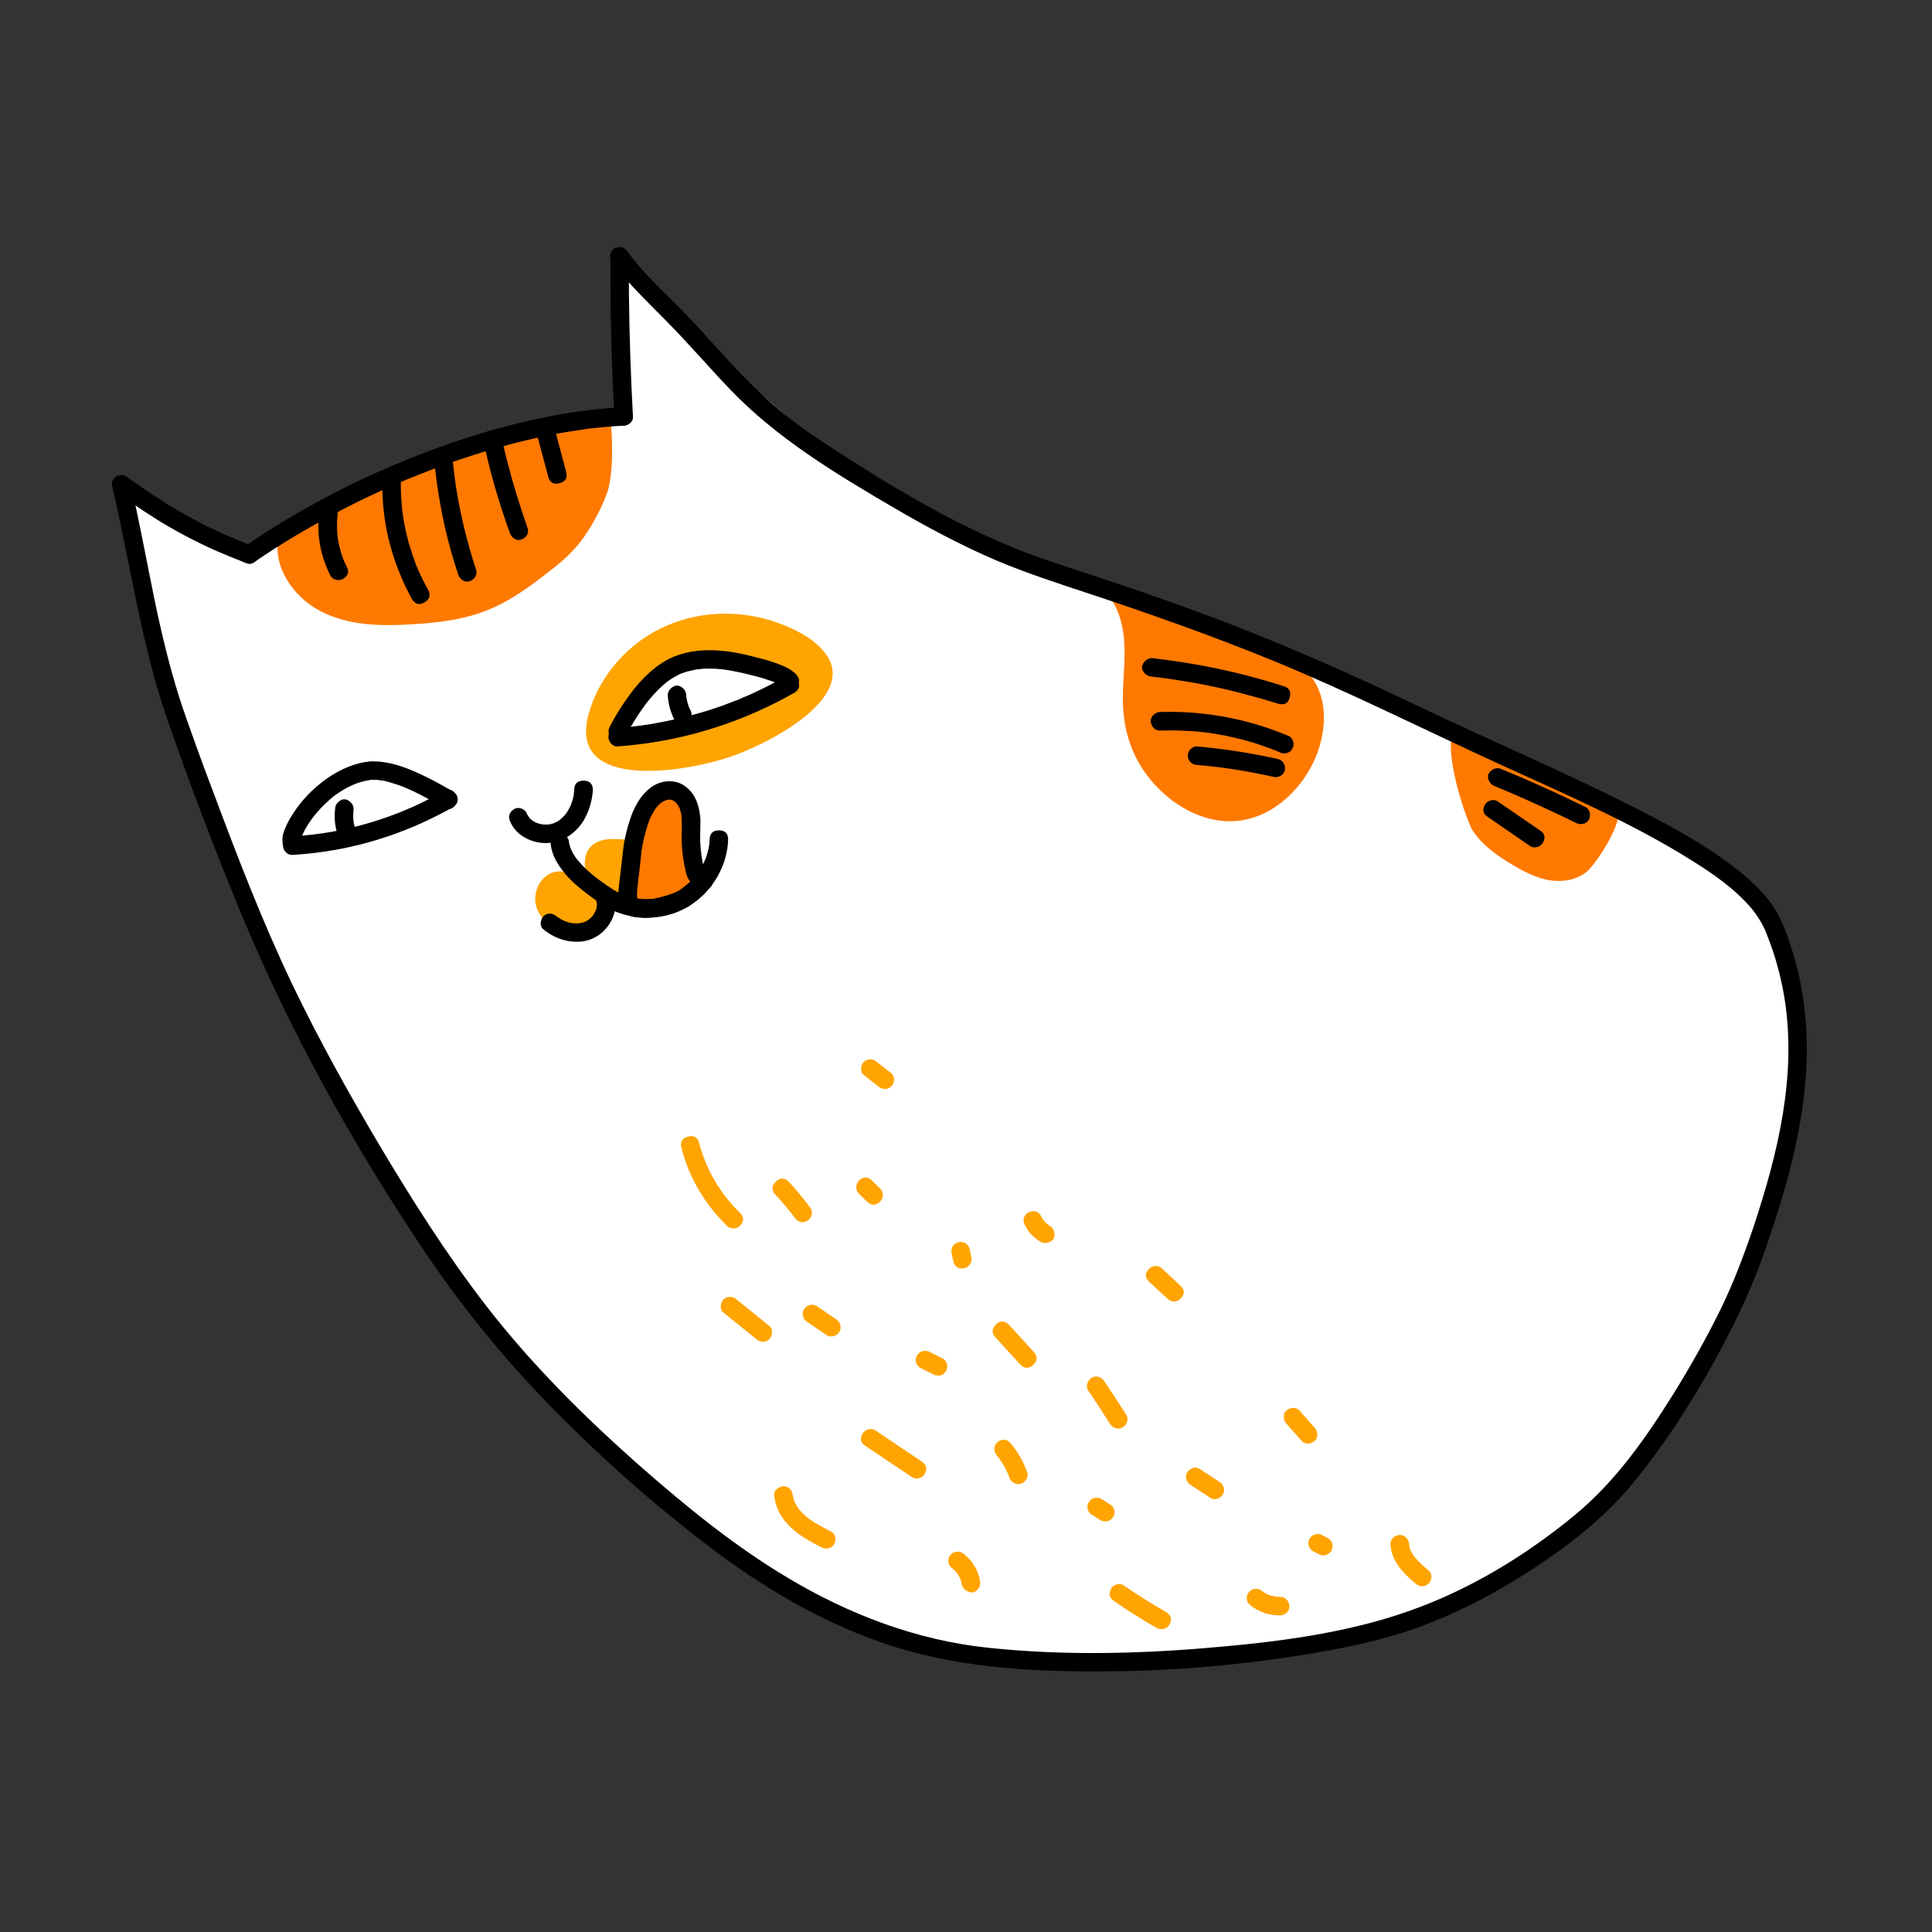 <svg xmlns="http://www.w3.org/2000/svg" xmlns:xlink="http://www.w3.org/1999/xlink" width="50" zoomAndPan="magnify" viewBox="0 0 37.5 37.5" height="50" preserveAspectRatio="xMidYMid meet" version="1.0"><rect x="0" y="0" width="37.5" height="37.5" fill="#333333" stroke="none"/><defs><clipPath id="a73af3afbd"><path d="M 2.121 5 L 35 5 L 35 32.449 L 2.121 32.449 Z M 2.121 5 " clip-rule="nonzero"/></clipPath><clipPath id="84581dc9c4"><path d="M 2.121 4.699 L 35.121 4.699 L 35.121 32.449 L 2.121 32.449 Z M 2.121 4.699 " clip-rule="nonzero"/></clipPath><clipPath id="761d84a728"><path d="M 2.121 9 L 6 9 L 6 11 L 2.121 11 Z M 2.121 9 " clip-rule="nonzero"/></clipPath><clipPath id="c065e880d2"><path d="M 11 4.699 L 13 4.699 L 13 9 L 11 9 Z M 11 4.699 " clip-rule="nonzero"/></clipPath></defs><g clip-path="url(#a73af3afbd)"><path fill="#ffffff" d="M 2.402 9.398 C 2.402 9.398 4.078 10.633 4.41 10.645 C 4.738 10.66 5.055 10.645 5.055 10.645 C 5.055 10.645 6.777 9.582 7.57 9.289 C 8.363 9 10.039 8.344 10.742 8.258 C 11.445 8.172 12.152 8.09 12.152 8.09 L 12.152 5.277 C 12.152 5.277 14.066 7.051 14.609 7.508 C 15.148 7.965 17.398 10.023 19.148 10.652 C 20.898 11.281 25.402 12.758 27.355 13.801 C 29.309 14.844 33.41 16.43 34.242 17.656 C 35.074 18.879 34.805 19.293 34.77 21.234 C 34.734 23.234 34.176 24.148 33.691 25.211 C 33.207 26.277 32.156 28.176 31.402 28.906 C 30.648 29.641 29.047 30.949 28.031 31.266 C 27.016 31.582 24.297 32.301 23.094 32.293 C 21.895 32.281 18.664 32.113 18.105 31.973 C 17.551 31.832 15.637 31.082 13.789 29.781 C 11.941 28.48 10.484 26.781 9.527 25.703 C 8.57 24.629 7.562 23.062 6.652 21.336 C 5.738 19.613 4.172 15.871 4.172 15.871 L 3.09 12.652 Z M 2.402 9.398 " fill-opacity="1" fill-rule="nonzero"/></g><path fill="#ffa400" d="M 12.551 16.355 C 12.336 16.309 12.117 16.285 11.898 16.285 C 10.938 16.285 11.395 17.555 12.094 17.648 C 12.43 17.691 12.93 17.555 13.07 17.234 C 13.273 16.781 12.973 16.445 12.551 16.355 Z M 12.551 16.355 " fill-opacity="1" fill-rule="nonzero"/><path fill="#ff7900" d="M 12.391 15.984 C 12.449 15.801 12.527 15.621 12.668 15.488 C 12.77 15.391 12.914 15.32 13.059 15.348 C 13.223 15.379 13.34 15.535 13.383 15.695 C 13.426 15.855 13.414 16.027 13.41 16.195 C 13.406 16.445 13.438 16.695 13.504 16.938 C 13.516 16.988 13.613 17.082 13.664 17.086 C 13.637 17.086 13.543 17.234 13.516 17.254 C 13.441 17.305 13.312 17.426 13.234 17.461 C 13.07 17.535 12.812 17.617 12.637 17.629 C 12.547 17.637 12.363 17.641 12.293 17.605 C 12.184 17.555 12.176 17.414 12.184 17.312 C 12.199 17.102 12.238 16.891 12.254 16.68 C 12.273 16.441 12.32 16.211 12.391 15.984 Z M 12.391 15.984 " fill-opacity="1" fill-rule="nonzero"/><path fill="#000000" d="M 12.566 16.031 C 12.582 15.984 12.598 15.941 12.613 15.895 C 12.617 15.891 12.621 15.883 12.621 15.875 C 12.621 15.875 12.605 15.91 12.613 15.895 C 12.621 15.883 12.625 15.871 12.629 15.863 C 12.641 15.84 12.652 15.816 12.664 15.793 C 12.688 15.754 12.711 15.711 12.738 15.672 C 12.75 15.656 12.727 15.688 12.727 15.688 C 12.73 15.684 12.734 15.68 12.738 15.676 C 12.746 15.668 12.754 15.656 12.762 15.648 C 12.777 15.629 12.797 15.613 12.812 15.598 C 12.816 15.594 12.82 15.59 12.824 15.586 C 12.848 15.566 12.82 15.594 12.816 15.594 C 12.824 15.59 12.832 15.582 12.844 15.574 C 12.863 15.562 12.887 15.551 12.91 15.539 C 12.938 15.523 12.875 15.551 12.906 15.539 C 12.914 15.535 12.926 15.531 12.938 15.531 C 12.949 15.527 12.961 15.523 12.973 15.52 C 12.992 15.516 12.949 15.523 12.949 15.523 C 12.957 15.523 12.965 15.523 12.973 15.523 C 12.984 15.52 12.992 15.52 13.004 15.52 C 13.008 15.523 13.016 15.523 13.02 15.523 C 13.043 15.523 12.98 15.516 13.004 15.52 C 13.008 15.52 13.062 15.535 13.062 15.535 C 13.062 15.535 13.027 15.52 13.043 15.527 C 13.047 15.531 13.055 15.531 13.059 15.535 C 13.066 15.539 13.074 15.543 13.082 15.551 C 13.09 15.555 13.117 15.574 13.09 15.555 C 13.066 15.535 13.102 15.562 13.105 15.566 C 13.117 15.578 13.133 15.594 13.145 15.605 C 13.168 15.637 13.125 15.582 13.141 15.605 C 13.148 15.613 13.156 15.625 13.16 15.633 C 13.172 15.652 13.18 15.668 13.191 15.688 C 13.191 15.691 13.195 15.695 13.195 15.699 C 13.203 15.719 13.188 15.68 13.188 15.68 C 13.191 15.68 13.199 15.707 13.199 15.711 C 13.207 15.734 13.211 15.758 13.219 15.781 C 13.219 15.793 13.223 15.805 13.227 15.816 C 13.227 15.824 13.227 15.828 13.227 15.836 C 13.23 15.859 13.223 15.789 13.227 15.832 C 13.23 15.883 13.234 15.938 13.234 15.992 C 13.234 16.102 13.23 16.211 13.23 16.32 C 13.234 16.441 13.246 16.566 13.266 16.688 C 13.273 16.75 13.285 16.809 13.301 16.871 C 13.309 16.934 13.328 16.992 13.355 17.051 C 13.383 17.098 13.418 17.137 13.457 17.172 C 13.5 17.207 13.555 17.25 13.613 17.262 L 13.664 16.91 C 13.594 16.91 13.535 16.941 13.492 16.996 C 13.473 17.02 13.457 17.043 13.438 17.07 C 13.426 17.082 13.379 17.141 13.422 17.086 C 13.414 17.098 13.402 17.109 13.395 17.117 C 13.383 17.137 13.445 17.082 13.414 17.105 C 13.395 17.121 13.375 17.133 13.355 17.148 C 13.316 17.18 13.281 17.211 13.242 17.242 C 13.234 17.246 13.203 17.273 13.23 17.254 C 13.254 17.23 13.223 17.258 13.219 17.262 C 13.199 17.273 13.18 17.289 13.16 17.297 C 13.141 17.309 13.121 17.316 13.102 17.324 C 13.156 17.301 13.113 17.32 13.102 17.324 C 13.086 17.328 13.074 17.336 13.059 17.34 C 12.953 17.379 12.848 17.41 12.738 17.434 C 12.711 17.441 12.688 17.445 12.66 17.449 C 12.629 17.453 12.703 17.441 12.668 17.449 C 12.652 17.449 12.641 17.449 12.629 17.453 C 12.586 17.453 12.543 17.457 12.5 17.457 C 12.477 17.457 12.453 17.453 12.43 17.453 C 12.418 17.453 12.406 17.453 12.395 17.449 C 12.355 17.449 12.441 17.461 12.398 17.453 C 12.391 17.449 12.379 17.449 12.371 17.445 C 12.359 17.441 12.332 17.43 12.367 17.445 C 12.414 17.465 12.34 17.422 12.375 17.449 C 12.398 17.469 12.383 17.457 12.379 17.453 C 12.363 17.438 12.371 17.434 12.387 17.465 C 12.383 17.457 12.375 17.449 12.371 17.441 C 12.367 17.434 12.359 17.414 12.371 17.445 C 12.383 17.473 12.375 17.453 12.375 17.445 C 12.371 17.438 12.367 17.426 12.367 17.418 C 12.363 17.414 12.363 17.406 12.363 17.402 C 12.355 17.371 12.367 17.441 12.367 17.422 C 12.363 17.375 12.363 17.328 12.367 17.281 C 12.379 17.145 12.398 17.012 12.414 16.875 C 12.422 16.801 12.43 16.73 12.438 16.656 C 12.441 16.617 12.445 16.582 12.449 16.543 C 12.449 16.531 12.449 16.512 12.445 16.555 C 12.449 16.543 12.449 16.531 12.449 16.523 C 12.453 16.504 12.457 16.484 12.461 16.469 C 12.484 16.32 12.52 16.176 12.566 16.031 C 12.598 15.918 12.555 15.844 12.441 15.809 C 12.324 15.781 12.25 15.824 12.219 15.938 C 12.176 16.066 12.145 16.199 12.117 16.336 C 12.094 16.484 12.078 16.637 12.062 16.785 C 12.047 16.926 12.027 17.066 12.012 17.207 C 12 17.32 11.988 17.441 12.031 17.555 C 12.078 17.695 12.176 17.781 12.324 17.801 C 12.434 17.816 12.539 17.82 12.645 17.809 C 12.77 17.797 12.891 17.773 13.008 17.734 C 13.125 17.703 13.238 17.66 13.344 17.605 C 13.402 17.57 13.457 17.527 13.512 17.484 C 13.535 17.465 13.555 17.449 13.578 17.43 C 13.59 17.418 13.602 17.41 13.613 17.402 C 13.613 17.402 13.57 17.434 13.594 17.418 C 13.598 17.414 13.602 17.41 13.605 17.406 C 13.656 17.367 13.695 17.324 13.73 17.27 L 13.742 17.258 C 13.758 17.238 13.715 17.289 13.73 17.273 C 13.734 17.266 13.742 17.258 13.75 17.25 C 13.754 17.242 13.762 17.234 13.766 17.23 C 13.77 17.227 13.773 17.227 13.773 17.223 L 13.742 17.246 C 13.77 17.23 13.746 17.238 13.66 17.27 C 13.766 17.266 13.824 17.215 13.84 17.109 C 13.852 17.031 13.797 16.93 13.711 16.914 C 13.703 16.914 13.68 16.902 13.711 16.918 C 13.742 16.93 13.719 16.918 13.711 16.914 C 13.707 16.91 13.703 16.91 13.699 16.906 C 13.684 16.898 13.723 16.922 13.719 16.922 C 13.711 16.922 13.695 16.902 13.695 16.898 C 13.688 16.895 13.68 16.887 13.676 16.883 C 13.672 16.879 13.668 16.875 13.664 16.867 C 13.664 16.867 13.691 16.902 13.68 16.891 C 13.676 16.883 13.672 16.879 13.668 16.871 C 13.664 16.867 13.66 16.848 13.672 16.879 C 13.684 16.914 13.676 16.895 13.676 16.887 C 13.66 16.828 13.645 16.773 13.633 16.715 C 13.629 16.688 13.625 16.66 13.621 16.633 C 13.617 16.621 13.617 16.609 13.613 16.598 C 13.613 16.586 13.609 16.562 13.617 16.605 C 13.613 16.598 13.613 16.59 13.613 16.582 C 13.598 16.469 13.59 16.352 13.59 16.238 C 13.59 16.121 13.598 16.008 13.594 15.891 C 13.578 15.668 13.512 15.43 13.328 15.285 C 13.227 15.199 13.109 15.16 12.977 15.164 C 12.852 15.168 12.734 15.211 12.633 15.285 C 12.418 15.445 12.301 15.684 12.219 15.934 C 12.188 16.051 12.23 16.125 12.344 16.156 C 12.457 16.184 12.531 16.145 12.566 16.031 Z M 12.566 16.031 " fill-opacity="1" fill-rule="nonzero"/><path fill="#ffa400" d="M 11.426 13.855 C 11.637 13.102 12.211 12.461 12.93 12.148 C 13.648 11.832 14.496 11.836 15.223 12.137 C 15.535 12.266 15.852 12.438 16.043 12.715 C 16.59 13.5 15.121 14.344 14.238 14.668 C 13.449 14.957 10.992 15.418 11.426 13.855 Z M 11.426 13.855 " fill-opacity="1" fill-rule="nonzero"/><path fill="#ffa400" d="M 11.27 17.133 C 11.16 16.93 10.871 16.855 10.668 16.961 C 10.461 17.07 10.355 17.324 10.398 17.551 C 10.445 17.777 10.625 17.961 10.844 18.043 C 11.074 18.125 11.363 18.082 11.527 17.902 C 11.695 17.719 11.703 17.398 11.516 17.238 C 11.41 17.148 11.266 17.117 11.137 17.062 " fill-opacity="1" fill-rule="nonzero"/><path fill="#ffffff" d="M 12.312 13.574 C 12.449 13.465 12.586 13.352 12.727 13.246 C 12.914 13.098 13.105 12.953 13.328 12.871 C 13.824 12.684 14.379 12.828 14.887 12.977 C 14.969 13 15.051 13.023 15.113 13.078 C 15.176 13.133 15.219 13.223 15.191 13.297 C 15.164 13.371 15.086 13.41 15.016 13.445 C 14.488 13.695 13.957 13.945 13.391 14.098 C 12.98 14.207 12.559 14.262 12.141 14.316 C 12.082 14.324 12.012 14.328 11.973 14.285 C 11.902 14.211 11.988 14.098 12.066 14.031 C 12.273 13.84 12.441 13.621 12.562 13.367 " fill-opacity="1" fill-rule="nonzero"/><path fill="#ff7900" d="M 5.41 10.398 C 5.277 10.988 5.691 11.594 6.23 11.867 C 6.77 12.145 7.402 12.156 8.008 12.117 C 8.523 12.086 9.043 12.023 9.516 11.82 C 9.965 11.633 10.359 11.328 10.742 11.027 C 10.973 10.848 11.18 10.648 11.344 10.41 C 11.543 10.125 11.77 9.684 11.824 9.422 C 11.902 9.023 11.883 8.617 11.863 8.223 C 11.859 8.129 11.535 8.258 11.469 8.188 C 11.367 8.082 11.199 8.109 11.059 8.148 C 9.652 8.52 8.301 9.059 6.949 9.598 C 6.223 9.887 5.48 10.184 4.891 10.695 " fill-opacity="1" fill-rule="nonzero"/><path fill="#ff7900" d="M 21.457 11.496 C 21.738 11.789 21.824 12.223 21.828 12.633 C 21.832 13.039 21.766 13.449 21.809 13.855 C 21.875 14.523 22.176 15.074 22.703 15.5 C 23.059 15.781 23.508 15.965 23.961 15.938 C 24.68 15.895 25.289 15.324 25.555 14.656 C 25.73 14.199 25.77 13.664 25.523 13.242 C 25.281 12.836 24.832 12.609 24.395 12.43 C 23.594 12.094 22.77 11.832 21.922 11.641 " fill-opacity="1" fill-rule="nonzero"/><path fill="#ff7900" d="M 28.57 16.098 C 28.762 16.402 29.062 16.613 29.375 16.797 C 29.594 16.926 29.828 17.043 30.078 17.086 C 30.332 17.125 30.605 17.082 30.801 16.918 C 30.996 16.75 31.523 15.93 31.395 15.711 C 31.348 15.621 31.086 15.625 31.012 15.559 C 30.691 15.273 30.336 15.266 29.973 15.035 C 29.668 14.84 29.305 14.73 28.977 14.578 C 28.781 14.488 28.41 14.258 28.203 14.223 C 28.039 14.594 28.395 15.746 28.57 16.098 Z M 28.57 16.098 " fill-opacity="1" fill-rule="nonzero"/><g clip-path="url(#84581dc9c4)"><path fill="#000000" d="M 2.18 9.449 C 2.535 10.957 2.738 12.5 3.25 13.969 C 3.688 15.234 4.164 16.488 4.676 17.723 C 5.621 20 6.824 22.172 8.195 24.223 C 8.926 25.316 9.75 26.336 10.668 27.277 C 11.645 28.277 12.688 29.203 13.801 30.047 C 14.801 30.805 15.895 31.453 17.082 31.871 C 18.457 32.355 19.918 32.449 21.367 32.441 C 22.797 32.438 24.215 32.312 25.621 32.066 C 26.27 31.953 26.914 31.809 27.535 31.586 C 28.195 31.34 28.824 31.031 29.422 30.66 C 30.27 30.141 31.098 29.527 31.727 28.75 C 32.488 27.812 33.125 26.758 33.664 25.68 C 33.922 25.16 34.141 24.629 34.324 24.078 C 34.57 23.352 34.793 22.617 34.926 21.867 C 35.062 21.105 35.117 20.332 35.023 19.562 C 34.977 19.16 34.891 18.766 34.766 18.383 C 34.676 18.113 34.582 17.836 34.422 17.598 C 34.156 17.211 33.781 16.91 33.398 16.641 C 32.887 16.281 32.332 15.984 31.773 15.699 C 30.383 14.992 28.945 14.383 27.539 13.711 C 26.141 13.043 24.727 12.418 23.266 11.883 C 22.68 11.664 22.086 11.461 21.492 11.262 C 20.953 11.082 20.406 10.914 19.875 10.711 C 18.5 10.18 17.223 9.398 15.992 8.594 C 15.441 8.238 14.934 7.824 14.477 7.355 C 14.047 6.918 13.652 6.445 13.223 6.008 C 12.867 5.648 12.477 5.297 12.184 4.887 C 12.051 4.699 11.738 4.879 11.871 5.066 C 12.172 5.488 12.559 5.848 12.918 6.215 C 13.348 6.648 13.742 7.109 14.164 7.551 C 15.074 8.504 16.215 9.191 17.344 9.852 C 17.996 10.234 18.664 10.59 19.359 10.887 C 19.918 11.121 20.492 11.309 21.07 11.5 C 22.297 11.906 23.516 12.336 24.711 12.824 C 26.195 13.434 27.629 14.156 29.086 14.824 C 30.359 15.406 31.664 15.965 32.852 16.711 C 33.27 16.973 33.684 17.262 34.004 17.641 C 34.137 17.805 34.242 17.984 34.312 18.184 C 34.461 18.562 34.566 18.953 34.633 19.352 C 34.883 20.867 34.508 22.395 34.031 23.828 C 33.844 24.379 33.641 24.918 33.383 25.441 C 33.109 25.996 32.801 26.539 32.477 27.062 C 31.941 27.918 31.363 28.746 30.582 29.395 C 29.629 30.184 28.535 30.852 27.359 31.266 C 26.117 31.707 24.762 31.875 23.453 31.984 C 22.039 32.105 20.605 32.133 19.191 31.984 C 17.797 31.84 16.473 31.336 15.277 30.617 C 14.242 30 13.301 29.227 12.398 28.434 C 11.328 27.488 10.301 26.465 9.426 25.332 C 8.664 24.344 7.992 23.281 7.355 22.211 C 6.758 21.203 6.188 20.176 5.68 19.121 C 5.098 17.902 4.609 16.633 4.137 15.367 C 3.938 14.844 3.746 14.316 3.562 13.785 C 3.32 13.078 3.148 12.355 2.996 11.625 C 2.84 10.867 2.703 10.105 2.527 9.352 C 2.473 9.129 2.125 9.223 2.18 9.449 Z M 2.18 9.449 " fill-opacity="1" fill-rule="nonzero"/></g><g clip-path="url(#761d84a728)"><path fill="#000000" d="M 2.262 9.555 C 2.586 9.785 2.91 10.008 3.25 10.207 C 3.543 10.379 3.848 10.535 4.16 10.676 C 4.367 10.766 4.578 10.852 4.789 10.934 C 4.836 10.949 4.883 10.941 4.926 10.918 C 5.031 10.855 5.055 10.773 4.992 10.672 C 4.965 10.633 4.93 10.605 4.883 10.59 C 4.793 10.555 4.703 10.516 4.613 10.48 C 4.59 10.473 4.57 10.461 4.547 10.453 C 4.543 10.449 4.508 10.438 4.535 10.449 C 4.562 10.461 4.523 10.445 4.52 10.441 C 4.477 10.422 4.434 10.406 4.391 10.387 C 4.234 10.316 4.078 10.246 3.926 10.168 C 3.613 10.008 3.312 9.832 3.023 9.641 C 2.828 9.516 2.637 9.379 2.445 9.246 C 2.402 9.219 2.355 9.215 2.305 9.227 C 2.258 9.242 2.223 9.27 2.199 9.309 C 2.148 9.402 2.18 9.496 2.262 9.555 Z M 2.262 9.555 " fill-opacity="1" fill-rule="nonzero"/></g><path fill="#000000" d="M 4.926 10.918 C 5.332 10.637 5.754 10.379 6.184 10.141 C 6.633 9.887 7.098 9.656 7.57 9.449 C 7.629 9.422 7.691 9.395 7.75 9.367 C 7.777 9.355 7.809 9.344 7.836 9.332 C 7.844 9.328 7.898 9.305 7.852 9.328 C 7.867 9.32 7.883 9.312 7.902 9.305 C 8.023 9.254 8.145 9.207 8.266 9.16 C 8.512 9.062 8.758 8.973 9.012 8.891 C 9.5 8.727 9.996 8.59 10.504 8.48 C 10.746 8.426 10.992 8.383 11.242 8.348 C 11.27 8.344 11.297 8.34 11.328 8.336 L 11.352 8.332 C 11.383 8.328 11.34 8.332 11.336 8.332 C 11.352 8.332 11.371 8.328 11.387 8.324 C 11.449 8.316 11.508 8.312 11.57 8.305 C 11.688 8.293 11.809 8.281 11.926 8.273 C 11.988 8.27 12.047 8.266 12.105 8.262 C 12.199 8.258 12.289 8.184 12.285 8.082 C 12.281 7.988 12.207 7.898 12.105 7.902 C 11.602 7.93 11.102 7.992 10.605 8.094 C 10.098 8.195 9.598 8.324 9.102 8.484 C 8.586 8.648 8.082 8.84 7.586 9.051 C 7.105 9.258 6.633 9.484 6.176 9.734 C 5.734 9.973 5.309 10.227 4.895 10.508 C 4.844 10.539 4.793 10.574 4.746 10.609 C 4.668 10.66 4.625 10.766 4.68 10.852 C 4.73 10.93 4.844 10.973 4.926 10.918 Z M 4.926 10.918 " fill-opacity="1" fill-rule="nonzero"/><g clip-path="url(#c065e880d2)"><path fill="#000000" d="M 12.285 8.082 C 12.242 7.277 12.215 6.473 12.207 5.664 C 12.207 5.434 12.207 5.207 12.207 4.977 C 12.207 4.883 12.125 4.793 12.027 4.797 C 11.91 4.801 11.848 4.859 11.848 4.977 C 11.844 5.781 11.859 6.59 11.891 7.395 C 11.902 7.625 11.914 7.852 11.926 8.082 C 11.93 8.176 12.004 8.266 12.105 8.262 C 12.199 8.258 12.293 8.184 12.285 8.082 Z M 12.285 8.082 " fill-opacity="1" fill-rule="nonzero"/></g><path fill="#000000" d="M 12.145 14.285 C 12.254 14.074 12.383 13.871 12.523 13.68 C 12.531 13.668 12.543 13.652 12.551 13.641 C 12.559 13.633 12.578 13.613 12.547 13.648 C 12.551 13.645 12.555 13.641 12.559 13.633 C 12.578 13.609 12.598 13.586 12.617 13.562 C 12.656 13.516 12.699 13.469 12.742 13.422 C 12.785 13.379 12.828 13.336 12.875 13.297 C 12.895 13.277 12.918 13.262 12.938 13.242 C 12.945 13.238 12.949 13.23 12.957 13.227 C 12.957 13.23 12.922 13.254 12.945 13.238 C 12.957 13.23 12.969 13.219 12.98 13.211 C 13.027 13.176 13.078 13.148 13.125 13.121 C 13.152 13.105 13.176 13.094 13.199 13.082 C 13.207 13.082 13.211 13.078 13.219 13.074 C 13.246 13.062 13.18 13.09 13.203 13.082 C 13.219 13.074 13.23 13.07 13.246 13.066 C 13.316 13.039 13.387 13.02 13.457 13.008 C 13.477 13.004 13.492 13 13.508 12.996 C 13.516 12.996 13.523 12.996 13.531 12.992 C 13.535 12.992 13.574 12.988 13.543 12.992 C 13.512 12.996 13.555 12.992 13.559 12.988 C 13.566 12.988 13.574 12.988 13.582 12.988 C 13.602 12.984 13.621 12.984 13.641 12.98 C 13.715 12.977 13.789 12.977 13.863 12.98 C 13.898 12.98 13.938 12.984 13.973 12.988 C 13.988 12.988 14.008 12.992 14.023 12.992 C 14.035 12.992 14.043 12.996 14.055 12.996 C 14.059 12.996 14.105 13.004 14.074 13 C 14.047 12.992 14.074 13 14.082 13 C 14.09 13 14.102 13.004 14.109 13.004 C 14.129 13.008 14.145 13.008 14.16 13.012 C 14.199 13.02 14.238 13.027 14.277 13.035 C 14.355 13.051 14.434 13.066 14.512 13.086 C 14.652 13.121 14.797 13.156 14.934 13.207 C 14.965 13.215 14.996 13.227 15.027 13.238 C 15.035 13.242 15.055 13.254 15.012 13.23 C 15.02 13.234 15.027 13.238 15.035 13.242 C 15.051 13.25 15.066 13.258 15.078 13.266 C 15.105 13.277 15.133 13.293 15.156 13.309 C 15.164 13.312 15.168 13.316 15.176 13.32 C 15.191 13.332 15.137 13.289 15.164 13.312 C 15.176 13.32 15.184 13.332 15.195 13.34 C 15.277 13.426 15.363 13.426 15.449 13.34 C 15.531 13.258 15.531 13.172 15.449 13.086 C 15.355 12.988 15.219 12.93 15.094 12.883 C 14.977 12.84 14.855 12.801 14.73 12.773 C 14.414 12.688 14.09 12.617 13.758 12.621 C 13.457 12.621 13.148 12.684 12.887 12.844 C 12.664 12.98 12.473 13.168 12.309 13.371 C 12.129 13.602 11.969 13.844 11.836 14.105 C 11.789 14.188 11.809 14.305 11.898 14.352 C 11.98 14.395 12.098 14.375 12.145 14.285 Z M 12.145 14.285 " fill-opacity="1" fill-rule="nonzero"/><path fill="#000000" d="M 5.836 16.289 C 5.832 16.262 5.84 16.352 5.84 16.32 C 5.84 16.312 5.84 16.309 5.84 16.305 C 5.84 16.301 5.84 16.293 5.84 16.289 C 5.84 16.27 5.836 16.332 5.836 16.324 C 5.836 16.32 5.836 16.316 5.84 16.312 C 5.844 16.281 5.852 16.254 5.863 16.227 C 5.867 16.219 5.867 16.211 5.871 16.203 C 5.875 16.195 5.875 16.191 5.875 16.188 C 5.887 16.168 5.863 16.223 5.863 16.219 C 5.875 16.199 5.883 16.18 5.891 16.16 C 5.91 16.117 5.934 16.078 5.957 16.039 C 5.984 15.996 6.008 15.957 6.039 15.914 C 6.055 15.895 6.07 15.871 6.086 15.852 C 6.09 15.844 6.094 15.84 6.098 15.832 C 6.062 15.879 6.078 15.859 6.086 15.848 C 6.098 15.836 6.105 15.824 6.117 15.812 C 6.195 15.719 6.277 15.629 6.367 15.551 C 6.391 15.527 6.414 15.508 6.438 15.488 C 6.449 15.48 6.461 15.473 6.469 15.461 C 6.477 15.457 6.484 15.453 6.492 15.445 C 6.445 15.484 6.473 15.461 6.484 15.449 C 6.535 15.414 6.59 15.375 6.648 15.34 C 6.703 15.305 6.766 15.273 6.824 15.246 C 6.84 15.238 6.852 15.234 6.867 15.227 C 6.879 15.223 6.91 15.211 6.855 15.23 C 6.859 15.23 6.867 15.227 6.871 15.227 C 6.906 15.211 6.938 15.199 6.973 15.188 C 7.039 15.168 7.105 15.152 7.172 15.141 C 7.199 15.133 7.148 15.145 7.148 15.141 C 7.156 15.141 7.164 15.141 7.172 15.141 C 7.191 15.137 7.207 15.137 7.223 15.137 C 7.254 15.137 7.289 15.137 7.32 15.137 C 7.34 15.141 7.355 15.141 7.375 15.145 C 7.379 15.145 7.387 15.145 7.391 15.145 C 7.332 15.141 7.367 15.141 7.383 15.145 C 7.418 15.148 7.457 15.156 7.492 15.164 C 7.562 15.184 7.633 15.203 7.703 15.227 C 7.746 15.242 7.789 15.258 7.832 15.273 C 7.852 15.281 7.867 15.289 7.891 15.297 C 7.84 15.277 7.875 15.289 7.883 15.297 C 7.898 15.301 7.91 15.305 7.922 15.312 C 8.004 15.348 8.082 15.387 8.16 15.426 C 8.312 15.504 8.457 15.586 8.602 15.672 C 8.707 15.73 8.789 15.711 8.848 15.605 C 8.91 15.504 8.887 15.422 8.785 15.359 C 8.5 15.191 8.207 15.035 7.898 14.914 C 7.754 14.859 7.602 14.816 7.449 14.793 C 7.367 14.781 7.285 14.777 7.203 14.777 C 7.121 14.785 7.043 14.797 6.965 14.816 C 6.672 14.895 6.406 15.047 6.176 15.242 C 5.98 15.406 5.812 15.594 5.676 15.812 C 5.613 15.906 5.562 16.008 5.52 16.113 C 5.484 16.203 5.473 16.289 5.488 16.383 C 5.504 16.477 5.621 16.535 5.711 16.508 C 5.809 16.477 5.852 16.387 5.836 16.289 Z M 5.836 16.289 " fill-opacity="1" fill-rule="nonzero"/><path fill="#000000" d="M 5.672 16.594 C 6.539 16.543 7.367 16.34 8.156 15.988 C 8.371 15.891 8.582 15.785 8.785 15.672 C 8.887 15.609 8.91 15.527 8.848 15.426 C 8.789 15.32 8.707 15.301 8.602 15.359 C 8.426 15.461 8.242 15.555 8.059 15.641 C 8.012 15.66 7.961 15.684 7.914 15.703 C 7.906 15.707 7.895 15.711 7.883 15.719 C 7.879 15.719 7.871 15.723 7.867 15.723 C 7.906 15.707 7.887 15.715 7.875 15.719 C 7.852 15.73 7.828 15.738 7.805 15.75 C 7.711 15.789 7.613 15.824 7.516 15.859 C 7.129 15.996 6.734 16.098 6.328 16.164 C 6.273 16.172 6.215 16.18 6.156 16.188 L 6.141 16.191 C 6.117 16.195 6.176 16.188 6.152 16.188 C 6.137 16.191 6.121 16.191 6.105 16.195 C 6.078 16.199 6.051 16.203 6.023 16.203 C 5.906 16.219 5.789 16.227 5.672 16.234 C 5.578 16.238 5.488 16.312 5.492 16.414 C 5.496 16.504 5.57 16.598 5.672 16.594 Z M 5.672 16.594 " fill-opacity="1" fill-rule="nonzero"/><path fill="#000000" d="M 11.988 14.488 C 12.941 14.418 13.848 14.191 14.719 13.801 C 14.953 13.695 15.188 13.578 15.414 13.449 C 15.516 13.387 15.539 13.309 15.477 13.203 C 15.418 13.102 15.336 13.078 15.23 13.141 C 15.035 13.25 14.832 13.355 14.629 13.449 C 14.574 13.473 14.523 13.496 14.469 13.52 C 14.457 13.523 14.445 13.531 14.43 13.535 C 14.426 13.539 14.383 13.555 14.41 13.547 C 14.438 13.535 14.391 13.551 14.387 13.555 C 14.371 13.562 14.359 13.566 14.344 13.574 C 14.238 13.613 14.133 13.656 14.027 13.695 C 13.598 13.848 13.16 13.961 12.715 14.039 C 12.652 14.051 12.59 14.062 12.527 14.07 C 12.496 14.074 12.465 14.078 12.434 14.086 C 12.426 14.086 12.422 14.086 12.414 14.086 C 12.465 14.078 12.434 14.086 12.422 14.086 C 12.406 14.086 12.391 14.09 12.375 14.09 C 12.246 14.109 12.117 14.121 11.988 14.129 C 11.895 14.137 11.805 14.207 11.809 14.309 C 11.812 14.398 11.891 14.496 11.988 14.488 Z M 11.988 14.488 " fill-opacity="1" fill-rule="nonzero"/><path fill="#000000" d="M 9.887 15.91 C 9.945 16.062 10.047 16.18 10.188 16.258 C 10.32 16.332 10.461 16.367 10.613 16.363 C 10.941 16.352 11.219 16.145 11.363 15.863 C 11.449 15.695 11.496 15.52 11.508 15.328 C 11.504 15.211 11.445 15.152 11.324 15.152 C 11.207 15.152 11.148 15.215 11.145 15.328 C 11.145 15.348 11.145 15.363 11.141 15.379 C 11.141 15.395 11.129 15.449 11.141 15.387 C 11.137 15.422 11.133 15.453 11.125 15.484 C 11.117 15.516 11.109 15.543 11.098 15.574 C 11.094 15.586 11.09 15.602 11.086 15.613 C 11.082 15.625 11.078 15.633 11.074 15.641 C 11.062 15.672 11.09 15.602 11.078 15.633 C 11.051 15.691 11.02 15.746 10.984 15.797 C 10.977 15.805 10.973 15.809 10.969 15.816 C 10.996 15.777 10.988 15.793 10.98 15.801 C 10.969 15.812 10.957 15.828 10.949 15.836 C 10.926 15.859 10.902 15.883 10.879 15.902 C 10.867 15.914 10.844 15.93 10.887 15.898 C 10.883 15.902 10.875 15.906 10.871 15.91 C 10.859 15.918 10.844 15.93 10.832 15.938 C 10.805 15.953 10.777 15.965 10.75 15.98 C 10.805 15.949 10.762 15.973 10.746 15.98 C 10.734 15.984 10.723 15.988 10.711 15.988 C 10.699 15.992 10.688 15.996 10.676 16 C 10.668 16 10.656 16 10.648 16.004 C 10.621 16.008 10.699 16 10.664 16 C 10.641 16.004 10.613 16.004 10.59 16.004 C 10.574 16.004 10.562 16.004 10.547 16.004 C 10.543 16.004 10.535 16.004 10.531 16 C 10.488 15.996 10.555 16.008 10.543 16.004 C 10.516 16 10.488 15.992 10.465 15.988 C 10.449 15.984 10.438 15.98 10.426 15.973 C 10.418 15.973 10.414 15.973 10.41 15.969 C 10.375 15.957 10.41 15.977 10.422 15.973 C 10.41 15.977 10.387 15.957 10.379 15.953 C 10.367 15.945 10.355 15.938 10.344 15.934 C 10.328 15.922 10.289 15.887 10.332 15.926 C 10.324 15.918 10.312 15.91 10.301 15.902 C 10.289 15.891 10.281 15.879 10.27 15.867 C 10.266 15.863 10.262 15.859 10.258 15.855 C 10.297 15.895 10.273 15.875 10.266 15.859 C 10.258 15.848 10.25 15.836 10.242 15.824 C 10.238 15.82 10.238 15.812 10.234 15.809 C 10.215 15.77 10.246 15.844 10.234 15.812 C 10.223 15.77 10.195 15.734 10.152 15.707 C 10.109 15.684 10.062 15.676 10.016 15.688 C 9.93 15.715 9.852 15.816 9.891 15.91 Z M 9.887 15.91 " fill-opacity="1" fill-rule="nonzero"/><path fill="#000000" d="M 10.691 16.406 C 10.719 16.605 10.824 16.781 10.949 16.934 C 11.07 17.09 11.227 17.219 11.383 17.34 C 11.465 17.402 11.551 17.465 11.637 17.523 C 11.715 17.574 11.84 17.539 11.883 17.457 C 11.941 17.355 11.918 17.273 11.82 17.215 C 11.746 17.164 11.676 17.113 11.605 17.062 C 11.598 17.055 11.59 17.047 11.582 17.043 C 11.551 17.02 11.605 17.062 11.582 17.043 C 11.562 17.027 11.547 17.016 11.527 17 C 11.492 16.973 11.457 16.941 11.422 16.91 C 11.355 16.852 11.293 16.789 11.234 16.719 C 11.219 16.703 11.207 16.688 11.191 16.672 C 11.191 16.668 11.219 16.703 11.207 16.688 C 11.203 16.684 11.199 16.68 11.199 16.676 C 11.191 16.668 11.184 16.656 11.176 16.648 C 11.152 16.613 11.129 16.574 11.109 16.539 C 11.098 16.516 11.09 16.496 11.078 16.477 C 11.07 16.461 11.09 16.496 11.09 16.496 C 11.09 16.496 11.082 16.48 11.082 16.48 C 11.078 16.469 11.074 16.461 11.07 16.449 C 11.055 16.402 11.043 16.359 11.039 16.309 C 11.023 16.262 10.996 16.227 10.953 16.203 C 10.852 16.145 10.77 16.164 10.707 16.27 C 10.688 16.312 10.68 16.359 10.691 16.406 Z M 10.691 16.406 " fill-opacity="1" fill-rule="nonzero"/><path fill="#000000" d="M 10.547 18.039 C 10.77 18.219 11.039 18.309 11.324 18.27 C 11.578 18.23 11.793 18.051 11.891 17.816 C 11.949 17.68 11.961 17.539 11.922 17.395 C 11.895 17.305 11.793 17.238 11.699 17.27 C 11.586 17.301 11.543 17.375 11.574 17.488 C 11.578 17.5 11.578 17.508 11.582 17.52 C 11.582 17.523 11.582 17.531 11.586 17.539 C 11.59 17.555 11.578 17.508 11.582 17.512 C 11.586 17.535 11.586 17.555 11.586 17.578 C 11.582 17.59 11.582 17.602 11.582 17.609 C 11.586 17.555 11.586 17.586 11.582 17.602 C 11.578 17.625 11.574 17.645 11.566 17.668 C 11.559 17.68 11.543 17.719 11.566 17.668 C 11.562 17.676 11.559 17.684 11.555 17.691 C 11.543 17.715 11.531 17.734 11.52 17.754 C 11.512 17.766 11.508 17.773 11.5 17.781 C 11.488 17.797 11.516 17.762 11.516 17.762 C 11.512 17.77 11.508 17.773 11.504 17.777 C 11.488 17.793 11.473 17.812 11.453 17.828 C 11.445 17.836 11.438 17.84 11.43 17.848 C 11.406 17.867 11.465 17.82 11.434 17.844 C 11.414 17.859 11.395 17.871 11.375 17.883 C 11.363 17.887 11.355 17.891 11.344 17.895 C 11.324 17.906 11.383 17.879 11.363 17.887 C 11.359 17.891 11.352 17.891 11.348 17.895 C 11.324 17.902 11.301 17.91 11.273 17.914 C 11.262 17.918 11.25 17.918 11.238 17.922 C 11.289 17.906 11.258 17.918 11.242 17.922 C 11.215 17.922 11.188 17.922 11.164 17.922 C 11.148 17.922 11.137 17.922 11.121 17.918 C 11.117 17.918 11.113 17.918 11.105 17.918 C 11.086 17.918 11.133 17.922 11.129 17.922 C 11.102 17.918 11.074 17.914 11.047 17.906 C 11.02 17.898 10.992 17.891 10.969 17.879 C 10.961 17.879 10.953 17.875 10.949 17.871 C 10.926 17.863 10.957 17.875 10.961 17.879 C 10.949 17.871 10.938 17.867 10.922 17.859 C 10.898 17.848 10.871 17.832 10.848 17.816 C 10.836 17.809 10.824 17.801 10.812 17.793 C 10.809 17.789 10.805 17.789 10.797 17.785 C 10.77 17.762 10.832 17.812 10.801 17.785 C 10.766 17.754 10.723 17.734 10.676 17.734 C 10.625 17.734 10.582 17.75 10.547 17.785 C 10.488 17.852 10.469 17.977 10.547 18.039 Z M 10.547 18.039 " fill-opacity="1" fill-rule="nonzero"/><path fill="#000000" d="M 11.637 17.523 C 12.004 17.789 12.492 17.871 12.93 17.77 C 13.355 17.672 13.723 17.379 13.934 17 C 14.055 16.781 14.125 16.547 14.133 16.297 C 14.133 16.176 14.074 16.117 13.953 16.117 C 13.836 16.117 13.777 16.18 13.773 16.297 C 13.773 16.32 13.77 16.34 13.77 16.363 C 13.77 16.375 13.766 16.387 13.766 16.398 C 13.762 16.438 13.773 16.359 13.766 16.398 C 13.758 16.445 13.75 16.488 13.738 16.531 C 13.727 16.578 13.711 16.625 13.695 16.668 C 13.691 16.676 13.688 16.688 13.684 16.695 C 13.684 16.699 13.68 16.707 13.676 16.715 C 13.676 16.715 13.695 16.676 13.684 16.691 C 13.676 16.715 13.664 16.738 13.656 16.758 C 13.613 16.844 13.562 16.922 13.508 16.996 C 13.496 17.012 13.523 16.977 13.52 16.98 C 13.516 16.984 13.512 16.988 13.508 16.996 C 13.504 17.004 13.496 17.008 13.488 17.016 C 13.473 17.035 13.457 17.055 13.441 17.07 C 13.41 17.105 13.375 17.141 13.34 17.172 C 13.32 17.188 13.305 17.199 13.285 17.215 C 13.262 17.234 13.316 17.191 13.293 17.211 C 13.281 17.219 13.27 17.227 13.258 17.234 C 13.223 17.262 13.18 17.285 13.141 17.309 C 13.121 17.32 13.102 17.328 13.082 17.34 C 13.07 17.344 13.062 17.348 13.051 17.352 C 13.043 17.355 13.039 17.359 13.031 17.363 C 13.012 17.371 13.066 17.348 13.047 17.355 C 13 17.375 12.953 17.391 12.902 17.406 C 12.859 17.418 12.812 17.43 12.762 17.438 C 12.75 17.438 12.738 17.441 12.727 17.441 C 12.688 17.449 12.762 17.438 12.73 17.441 C 12.703 17.445 12.676 17.449 12.652 17.449 C 12.602 17.453 12.555 17.453 12.508 17.453 C 12.484 17.449 12.457 17.449 12.434 17.445 C 12.422 17.445 12.41 17.445 12.398 17.445 C 12.395 17.441 12.387 17.441 12.383 17.441 C 12.359 17.438 12.43 17.449 12.395 17.441 C 12.285 17.426 12.184 17.398 12.078 17.359 C 12.074 17.359 12.066 17.355 12.062 17.352 C 12.039 17.344 12.098 17.367 12.074 17.359 C 12.062 17.352 12.051 17.348 12.039 17.34 C 12.012 17.328 11.988 17.316 11.965 17.305 C 11.914 17.277 11.867 17.246 11.82 17.215 C 11.777 17.188 11.73 17.184 11.68 17.195 C 11.633 17.207 11.598 17.234 11.574 17.277 C 11.523 17.371 11.555 17.465 11.637 17.523 Z M 11.637 17.523 " fill-opacity="1" fill-rule="nonzero"/><path fill="#000000" d="M 6.883 16.043 C 6.871 16.004 6.863 15.965 6.859 15.926 L 6.867 15.977 C 6.855 15.887 6.852 15.797 6.863 15.707 C 6.863 15.656 6.848 15.613 6.812 15.578 C 6.727 15.492 6.641 15.492 6.555 15.578 L 6.527 15.613 C 6.512 15.645 6.504 15.672 6.504 15.707 C 6.488 15.852 6.496 15.996 6.535 16.137 C 6.566 16.254 6.641 16.293 6.754 16.262 C 6.871 16.23 6.914 16.156 6.883 16.043 Z M 6.883 16.043 " fill-opacity="1" fill-rule="nonzero"/><path fill="#000000" d="M 13.398 13.777 C 13.387 13.758 13.379 13.738 13.371 13.719 L 13.387 13.762 C 13.355 13.684 13.332 13.602 13.32 13.516 L 13.328 13.566 C 13.324 13.543 13.32 13.52 13.32 13.5 C 13.32 13.449 13.301 13.406 13.27 13.371 C 13.184 13.285 13.098 13.285 13.012 13.371 C 12.977 13.406 12.961 13.449 12.961 13.5 C 12.973 13.66 13.012 13.816 13.086 13.961 C 13.129 14.027 13.188 14.059 13.266 14.047 C 13.344 14.035 13.395 13.992 13.418 13.918 C 13.43 13.867 13.422 13.82 13.398 13.777 Z M 13.398 13.777 " fill-opacity="1" fill-rule="nonzero"/><path fill="#000000" d="M 6.191 9.984 C 6.148 10.402 6.223 10.797 6.414 11.172 C 6.457 11.258 6.582 11.285 6.66 11.234 C 6.762 11.176 6.781 11.094 6.727 10.992 C 6.715 10.969 6.703 10.949 6.695 10.926 C 6.691 10.918 6.684 10.906 6.68 10.895 C 6.664 10.855 6.695 10.934 6.68 10.895 C 6.664 10.852 6.648 10.812 6.633 10.77 C 6.605 10.68 6.582 10.59 6.566 10.5 C 6.562 10.488 6.562 10.477 6.559 10.465 C 6.559 10.453 6.559 10.441 6.555 10.43 C 6.562 10.441 6.559 10.469 6.555 10.438 C 6.555 10.426 6.551 10.414 6.551 10.402 C 6.547 10.359 6.543 10.312 6.543 10.27 C 6.539 10.172 6.543 10.078 6.555 9.984 C 6.555 9.938 6.535 9.895 6.5 9.859 C 6.414 9.773 6.332 9.773 6.246 9.859 C 6.215 9.895 6.195 9.938 6.191 9.984 Z M 6.191 9.984 " fill-opacity="1" fill-rule="nonzero"/><path fill="#000000" d="M 7.422 9.332 C 7.41 9.957 7.523 10.559 7.762 11.137 C 7.828 11.305 7.91 11.469 7.996 11.629 C 8.059 11.73 8.141 11.75 8.242 11.691 C 8.344 11.629 8.363 11.551 8.309 11.445 C 8.234 11.316 8.172 11.184 8.109 11.047 C 8.102 11.023 8.129 11.09 8.113 11.051 C 8.109 11.047 8.105 11.039 8.105 11.031 C 8.098 11.016 8.09 10.996 8.082 10.98 C 8.07 10.945 8.055 10.91 8.043 10.875 C 8.016 10.805 7.992 10.734 7.973 10.664 C 7.926 10.523 7.891 10.383 7.863 10.238 C 7.848 10.164 7.832 10.09 7.824 10.016 C 7.82 10 7.816 9.98 7.816 9.965 C 7.812 9.938 7.82 10.012 7.816 9.969 C 7.816 9.961 7.812 9.953 7.812 9.945 C 7.809 9.906 7.805 9.867 7.801 9.828 C 7.785 9.664 7.777 9.5 7.781 9.332 C 7.785 9.211 7.723 9.152 7.602 9.152 C 7.48 9.152 7.422 9.211 7.422 9.332 Z M 7.422 9.332 " fill-opacity="1" fill-rule="nonzero"/><path fill="#000000" d="M 8.434 8.988 C 8.492 9.566 8.598 10.137 8.754 10.699 C 8.797 10.852 8.844 11.004 8.895 11.156 C 8.926 11.246 9.02 11.312 9.117 11.281 C 9.207 11.254 9.273 11.156 9.242 11.062 C 9.066 10.527 8.934 9.984 8.848 9.43 C 8.844 9.391 8.836 9.352 8.832 9.309 C 8.832 9.301 8.828 9.293 8.828 9.285 C 8.824 9.262 8.832 9.324 8.828 9.289 C 8.824 9.27 8.824 9.246 8.82 9.227 C 8.812 9.148 8.801 9.066 8.793 8.988 C 8.793 8.938 8.773 8.895 8.742 8.859 C 8.707 8.824 8.664 8.809 8.613 8.809 C 8.523 8.812 8.422 8.887 8.434 8.988 Z M 8.434 8.988 " fill-opacity="1" fill-rule="nonzero"/><path fill="#000000" d="M 9.406 8.664 C 9.504 9.109 9.625 9.547 9.77 9.98 C 9.809 10.102 9.852 10.227 9.898 10.348 C 9.93 10.438 10.02 10.504 10.117 10.473 C 10.207 10.445 10.277 10.348 10.242 10.254 C 10.09 9.824 9.957 9.391 9.844 8.949 C 9.812 8.824 9.781 8.699 9.754 8.57 C 9.723 8.457 9.648 8.414 9.531 8.445 C 9.418 8.48 9.379 8.551 9.406 8.664 Z M 9.406 8.664 " fill-opacity="1" fill-rule="nonzero"/><path fill="#000000" d="M 10.418 8.414 L 10.641 9.254 C 10.672 9.367 10.746 9.41 10.863 9.379 C 10.977 9.348 11.02 9.273 10.988 9.156 L 10.766 8.32 C 10.734 8.203 10.66 8.16 10.547 8.191 C 10.43 8.227 10.387 8.297 10.418 8.414 Z M 10.418 8.414 " fill-opacity="1" fill-rule="nonzero"/><path fill="#000000" d="M 23.234 14.848 C 23.363 14.859 23.492 14.871 23.621 14.887 C 23.652 14.891 23.684 14.895 23.715 14.898 C 23.723 14.898 23.781 14.91 23.73 14.902 C 23.742 14.902 23.754 14.902 23.77 14.906 C 23.832 14.914 23.898 14.926 23.961 14.934 C 24.215 14.973 24.465 15.023 24.715 15.078 C 24.805 15.102 24.914 15.051 24.938 14.953 C 24.957 14.863 24.91 14.758 24.809 14.734 C 24.289 14.617 23.766 14.535 23.234 14.488 C 23.141 14.48 23.051 14.578 23.055 14.668 C 23.059 14.773 23.133 14.84 23.234 14.848 Z M 23.234 14.848 " fill-opacity="1" fill-rule="nonzero"/><path fill="#000000" d="M 22.516 14.18 C 22.676 14.176 22.832 14.176 22.992 14.184 C 23.074 14.188 23.156 14.191 23.238 14.199 C 23.273 14.203 23.309 14.207 23.348 14.211 C 23.367 14.211 23.387 14.215 23.406 14.219 C 23.414 14.219 23.426 14.219 23.434 14.219 C 23.445 14.223 23.484 14.223 23.434 14.219 C 23.473 14.223 23.508 14.23 23.547 14.238 C 23.59 14.242 23.629 14.25 23.668 14.258 C 23.746 14.27 23.824 14.285 23.902 14.305 C 24.059 14.34 24.211 14.379 24.363 14.426 C 24.449 14.453 24.535 14.484 24.617 14.516 C 24.66 14.527 24.699 14.543 24.738 14.559 C 24.758 14.566 24.781 14.578 24.801 14.586 L 24.824 14.594 C 24.832 14.598 24.84 14.602 24.848 14.605 C 24.82 14.594 24.82 14.594 24.836 14.602 C 24.883 14.625 24.926 14.629 24.977 14.617 C 25.023 14.605 25.059 14.578 25.082 14.535 C 25.109 14.492 25.113 14.445 25.102 14.398 C 25.09 14.355 25.062 14.309 25.02 14.289 C 24.395 14.023 23.742 13.871 23.066 13.828 C 22.883 13.816 22.699 13.816 22.516 13.82 C 22.422 13.824 22.332 13.902 22.336 14 C 22.34 14.094 22.414 14.184 22.516 14.18 Z M 22.516 14.18 " fill-opacity="1" fill-rule="nonzero"/><path fill="#000000" d="M 22.359 13.133 C 22.441 13.145 22.527 13.152 22.609 13.164 C 22.605 13.164 22.566 13.16 22.602 13.164 L 22.633 13.168 C 22.652 13.172 22.672 13.172 22.688 13.176 C 22.73 13.18 22.773 13.188 22.816 13.195 C 22.98 13.219 23.145 13.246 23.305 13.277 C 23.633 13.34 23.953 13.414 24.273 13.504 C 24.457 13.551 24.637 13.605 24.812 13.66 C 24.93 13.691 25.004 13.652 25.035 13.535 C 25.062 13.422 25.023 13.348 24.91 13.316 C 24.27 13.113 23.617 12.957 22.957 12.855 C 22.758 12.824 22.559 12.797 22.359 12.773 C 22.309 12.773 22.266 12.793 22.23 12.828 C 22.145 12.91 22.145 12.996 22.23 13.082 C 22.266 13.113 22.309 13.129 22.359 13.133 Z M 22.359 13.133 " fill-opacity="1" fill-rule="nonzero"/><path fill="#000000" d="M 28.887 15.863 L 29.699 16.422 C 29.777 16.477 29.906 16.438 29.949 16.355 C 30.004 16.254 29.984 16.172 29.883 16.113 L 29.07 15.555 C 28.992 15.5 28.867 15.539 28.824 15.617 C 28.766 15.723 28.789 15.801 28.887 15.863 Z M 28.887 15.863 " fill-opacity="1" fill-rule="nonzero"/><path fill="#ffa400" d="M 13.227 22.281 C 13.344 22.738 13.555 23.148 13.855 23.516 C 13.934 23.613 14.02 23.703 14.109 23.793 C 14.176 23.859 14.297 23.863 14.363 23.793 C 14.445 23.707 14.445 23.625 14.363 23.539 C 14.285 23.465 14.211 23.387 14.145 23.305 C 14.125 23.281 14.109 23.262 14.09 23.238 C 14.09 23.234 14.086 23.23 14.082 23.227 C 14.066 23.207 14.105 23.258 14.09 23.238 C 14.082 23.227 14.07 23.215 14.062 23.203 C 14.031 23.16 14 23.117 13.973 23.074 C 13.91 22.984 13.855 22.891 13.805 22.793 C 13.781 22.746 13.758 22.699 13.734 22.648 C 13.723 22.629 13.715 22.605 13.703 22.582 C 13.695 22.559 13.719 22.613 13.711 22.594 C 13.707 22.59 13.703 22.582 13.703 22.578 C 13.695 22.562 13.691 22.547 13.684 22.531 C 13.641 22.418 13.602 22.305 13.57 22.184 C 13.539 22.07 13.465 22.031 13.352 22.062 C 13.238 22.094 13.195 22.168 13.227 22.281 Z M 13.227 22.281 " fill-opacity="1" fill-rule="nonzero"/><path fill="#ffa400" d="M 15.055 23.191 C 15.168 23.316 15.277 23.441 15.379 23.574 L 15.352 23.539 C 15.375 23.57 15.398 23.602 15.422 23.633 C 15.449 23.672 15.484 23.699 15.531 23.715 C 15.578 23.727 15.625 23.723 15.668 23.695 C 15.711 23.672 15.738 23.637 15.75 23.59 C 15.766 23.543 15.758 23.496 15.734 23.453 C 15.602 23.273 15.461 23.102 15.312 22.938 C 15.227 22.855 15.141 22.855 15.055 22.938 C 14.973 23.023 14.973 23.109 15.055 23.191 Z M 15.055 23.191 " fill-opacity="1" fill-rule="nonzero"/><path fill="#ffa400" d="M 16.672 23.168 L 16.828 23.324 C 16.914 23.402 17 23.402 17.082 23.324 L 17.109 23.289 C 17.129 23.262 17.137 23.23 17.137 23.195 L 17.129 23.148 C 17.121 23.117 17.105 23.094 17.082 23.07 L 16.926 22.914 C 16.844 22.836 16.758 22.836 16.672 22.914 L 16.645 22.953 C 16.629 22.98 16.621 23.008 16.621 23.043 L 16.625 23.09 C 16.633 23.121 16.648 23.145 16.672 23.168 Z M 16.672 23.168 " fill-opacity="1" fill-rule="nonzero"/><path fill="#ffa400" d="M 16.766 20.867 L 17.047 21.086 C 17.082 21.117 17.125 21.137 17.176 21.137 C 17.223 21.137 17.266 21.121 17.301 21.086 C 17.336 21.051 17.355 21.008 17.355 20.957 L 17.348 20.91 C 17.34 20.879 17.324 20.855 17.301 20.832 L 17.02 20.613 C 16.984 20.582 16.941 20.562 16.895 20.562 C 16.844 20.562 16.801 20.578 16.766 20.613 C 16.73 20.648 16.715 20.691 16.715 20.742 L 16.719 20.789 C 16.727 20.82 16.742 20.848 16.766 20.867 Z M 16.766 20.867 " fill-opacity="1" fill-rule="nonzero"/><path fill="#ffa400" d="M 18.473 24.332 L 18.504 24.488 C 18.539 24.598 18.613 24.641 18.727 24.613 L 18.77 24.594 C 18.797 24.578 18.816 24.559 18.832 24.531 L 18.852 24.488 C 18.859 24.457 18.859 24.426 18.852 24.391 L 18.82 24.238 C 18.805 24.191 18.777 24.156 18.738 24.129 C 18.715 24.117 18.695 24.109 18.668 24.109 C 18.645 24.102 18.621 24.105 18.598 24.113 L 18.555 24.129 C 18.527 24.145 18.508 24.168 18.488 24.195 L 18.473 24.238 C 18.465 24.27 18.465 24.301 18.473 24.332 Z M 18.473 24.332 " fill-opacity="1" fill-rule="nonzero"/><path fill="#ffa400" d="M 14.043 25.477 L 14.68 25.992 C 14.715 26.023 14.758 26.043 14.805 26.043 C 14.855 26.043 14.898 26.027 14.934 25.992 C 14.992 25.926 15.012 25.801 14.934 25.738 L 14.297 25.223 C 14.262 25.188 14.219 25.172 14.168 25.172 C 14.121 25.172 14.078 25.188 14.043 25.223 C 13.98 25.289 13.965 25.414 14.043 25.477 Z M 14.043 25.477 " fill-opacity="1" fill-rule="nonzero"/><path fill="#ffa400" d="M 17.863 26.551 L 18.113 26.676 C 18.137 26.691 18.156 26.695 18.184 26.699 C 18.262 26.707 18.32 26.68 18.363 26.613 C 18.387 26.57 18.395 26.523 18.379 26.473 C 18.367 26.426 18.34 26.391 18.297 26.367 L 18.047 26.242 C 18.027 26.23 18.004 26.223 17.98 26.223 C 17.902 26.211 17.844 26.242 17.801 26.309 C 17.773 26.352 17.77 26.398 17.781 26.445 C 17.797 26.492 17.824 26.527 17.863 26.551 Z M 17.863 26.551 " fill-opacity="1" fill-rule="nonzero"/><path fill="#ffa400" d="M 19.328 25.965 L 19.805 26.488 C 19.887 26.57 19.973 26.57 20.059 26.488 C 20.141 26.402 20.141 26.32 20.059 26.234 L 19.582 25.711 C 19.496 25.629 19.414 25.629 19.328 25.711 C 19.246 25.797 19.246 25.883 19.328 25.965 Z M 19.328 25.965 " fill-opacity="1" fill-rule="nonzero"/><path fill="#ffa400" d="M 16.805 28.07 L 17.703 28.672 C 17.781 28.727 17.906 28.691 17.949 28.609 C 18.004 28.508 17.984 28.426 17.883 28.363 L 16.988 27.762 C 16.91 27.711 16.785 27.746 16.742 27.828 C 16.684 27.93 16.707 28.012 16.805 28.07 Z M 16.805 28.07 " fill-opacity="1" fill-rule="nonzero"/><path fill="#ffa400" d="M 18.461 30.422 C 18.508 30.457 18.547 30.5 18.586 30.543 L 18.555 30.508 C 18.594 30.555 18.625 30.609 18.648 30.664 L 18.629 30.621 C 18.648 30.668 18.664 30.719 18.672 30.77 C 18.688 30.816 18.715 30.852 18.758 30.875 C 18.859 30.938 18.941 30.914 19.004 30.812 C 19.027 30.766 19.031 30.723 19.02 30.672 C 18.98 30.469 18.879 30.301 18.715 30.168 C 18.68 30.137 18.637 30.117 18.59 30.117 C 18.539 30.117 18.496 30.133 18.461 30.168 C 18.426 30.203 18.406 30.246 18.406 30.297 C 18.41 30.34 18.422 30.395 18.461 30.422 Z M 18.461 30.422 " fill-opacity="1" fill-rule="nonzero"/><path fill="#ffa400" d="M 19.352 28.254 C 19.363 28.27 19.379 28.285 19.391 28.301 L 19.363 28.266 C 19.449 28.379 19.52 28.5 19.574 28.629 L 19.555 28.586 C 19.57 28.613 19.582 28.645 19.59 28.676 C 19.605 28.723 19.633 28.758 19.676 28.781 C 19.719 28.809 19.766 28.812 19.812 28.801 C 19.898 28.773 19.973 28.676 19.938 28.578 C 19.863 28.367 19.754 28.172 19.605 28 C 19.57 27.965 19.527 27.945 19.48 27.945 C 19.43 27.949 19.387 27.965 19.352 28 C 19.316 28.035 19.301 28.078 19.301 28.125 C 19.301 28.176 19.32 28.219 19.352 28.254 Z M 19.352 28.254 " fill-opacity="1" fill-rule="nonzero"/><path fill="#ffa400" d="M 21.121 26.988 C 21.266 27.203 21.41 27.422 21.547 27.641 C 21.598 27.719 21.711 27.758 21.793 27.703 C 21.875 27.652 21.914 27.543 21.859 27.457 C 21.719 27.238 21.578 27.023 21.434 26.809 C 21.383 26.73 21.273 26.688 21.188 26.742 C 21.109 26.793 21.066 26.906 21.121 26.988 Z M 21.121 26.988 " fill-opacity="1" fill-rule="nonzero"/><path fill="#ffa400" d="M 23.113 28.824 L 23.488 29.07 C 23.555 29.113 23.625 29.109 23.688 29.059 C 23.75 29.012 23.773 28.945 23.75 28.871 C 23.738 28.824 23.711 28.789 23.668 28.762 L 23.293 28.516 C 23.223 28.473 23.156 28.477 23.094 28.527 C 23.027 28.574 23.008 28.637 23.027 28.715 C 23.043 28.762 23.07 28.797 23.113 28.824 Z M 23.113 28.824 " fill-opacity="1" fill-rule="nonzero"/><path fill="#ffa400" d="M 25.484 30.109 L 25.594 30.164 C 25.613 30.18 25.637 30.184 25.66 30.188 C 25.738 30.195 25.797 30.168 25.84 30.102 L 25.859 30.059 C 25.867 30.027 25.867 29.992 25.859 29.961 L 25.84 29.918 C 25.824 29.891 25.801 29.871 25.773 29.855 L 25.668 29.801 C 25.648 29.785 25.625 29.777 25.602 29.777 C 25.523 29.77 25.461 29.797 25.422 29.863 L 25.402 29.906 C 25.395 29.938 25.395 29.969 25.402 30 L 25.422 30.043 C 25.438 30.07 25.457 30.094 25.484 30.109 Z M 25.484 30.109 " fill-opacity="1" fill-rule="nonzero"/><path fill="#ffa400" d="M 21.195 29.402 L 21.363 29.508 C 21.383 29.52 21.406 29.527 21.43 29.527 C 21.508 29.539 21.566 29.508 21.609 29.441 L 21.629 29.398 C 21.637 29.367 21.637 29.336 21.629 29.305 L 21.609 29.262 C 21.594 29.234 21.57 29.215 21.543 29.199 L 21.379 29.094 C 21.355 29.082 21.336 29.074 21.312 29.074 C 21.234 29.062 21.172 29.094 21.133 29.16 L 21.113 29.199 C 21.105 29.234 21.105 29.266 21.113 29.297 L 21.133 29.34 C 21.148 29.367 21.168 29.387 21.195 29.402 Z M 21.195 29.402 " fill-opacity="1" fill-rule="nonzero"/><path fill="#ffa400" d="M 22.305 24.879 L 22.66 25.207 C 22.695 25.242 22.738 25.262 22.789 25.262 C 22.836 25.262 22.879 25.242 22.914 25.207 C 23 25.125 23 25.039 22.914 24.957 L 22.559 24.625 C 22.523 24.59 22.48 24.574 22.43 24.574 C 22.383 24.574 22.34 24.59 22.305 24.625 C 22.219 24.711 22.219 24.793 22.305 24.879 Z M 22.305 24.879 " fill-opacity="1" fill-rule="nonzero"/><path fill="#ffa400" d="M 24.969 27.633 L 25.262 27.965 C 25.32 28.023 25.383 28.035 25.457 28.004 C 25.531 27.977 25.57 27.918 25.57 27.84 C 25.566 27.789 25.551 27.75 25.516 27.711 L 25.227 27.383 C 25.168 27.324 25.102 27.312 25.027 27.344 C 24.953 27.371 24.918 27.43 24.918 27.508 C 24.918 27.559 24.938 27.598 24.969 27.633 Z M 24.969 27.633 " fill-opacity="1" fill-rule="nonzero"/><path fill="#ffa400" d="M 19.895 23.781 C 19.961 23.918 20.062 24.023 20.195 24.102 C 20.238 24.125 20.285 24.133 20.332 24.121 C 20.449 24.09 20.492 24.016 20.457 23.898 C 20.445 23.852 20.418 23.816 20.375 23.793 C 20.355 23.781 20.332 23.766 20.312 23.75 L 20.348 23.777 C 20.309 23.746 20.273 23.711 20.246 23.672 L 20.273 23.711 C 20.246 23.676 20.223 23.637 20.203 23.598 C 20.164 23.527 20.105 23.5 20.023 23.512 C 20 23.516 19.977 23.52 19.957 23.535 C 19.914 23.559 19.887 23.594 19.875 23.641 L 19.867 23.688 C 19.867 23.723 19.875 23.75 19.895 23.781 Z M 19.895 23.781 " fill-opacity="1" fill-rule="nonzero"/><path fill="#ffa400" d="M 15.672 25.66 L 16.043 25.914 C 16.113 25.953 16.18 25.949 16.246 25.902 C 16.309 25.852 16.328 25.789 16.309 25.711 C 16.293 25.664 16.266 25.629 16.227 25.605 L 15.855 25.352 C 15.785 25.312 15.719 25.316 15.652 25.363 C 15.59 25.414 15.566 25.477 15.59 25.555 C 15.602 25.602 15.633 25.637 15.672 25.66 Z M 15.672 25.66 " fill-opacity="1" fill-rule="nonzero"/><path fill="#ffa400" d="M 26.988 29.973 C 27.004 30.301 27.238 30.539 27.477 30.738 C 27.512 30.77 27.555 30.789 27.602 30.789 C 27.652 30.789 27.695 30.773 27.73 30.738 C 27.793 30.672 27.809 30.547 27.73 30.484 C 27.633 30.406 27.543 30.32 27.461 30.227 C 27.457 30.223 27.453 30.215 27.449 30.211 C 27.43 30.188 27.469 30.238 27.457 30.219 C 27.449 30.207 27.441 30.195 27.434 30.184 C 27.414 30.16 27.402 30.137 27.387 30.109 C 27.379 30.098 27.363 30.047 27.383 30.102 C 27.379 30.09 27.371 30.074 27.367 30.062 C 27.359 30.031 27.352 30.004 27.348 29.973 L 27.355 30.02 C 27.352 30.004 27.352 29.988 27.352 29.973 C 27.344 29.879 27.27 29.789 27.168 29.793 C 27.074 29.797 26.984 29.871 26.988 29.973 Z M 26.988 29.973 " fill-opacity="1" fill-rule="nonzero"/><path fill="#ffa400" d="M 15.027 29.023 C 15.039 29.152 15.078 29.27 15.141 29.383 C 15.195 29.48 15.266 29.57 15.352 29.648 C 15.523 29.812 15.734 29.926 15.945 30.035 C 16.031 30.078 16.145 30.059 16.191 29.969 C 16.238 29.887 16.219 29.77 16.129 29.727 C 16.035 29.676 15.938 29.629 15.848 29.574 C 15.805 29.547 15.758 29.52 15.715 29.488 C 15.703 29.48 15.691 29.473 15.684 29.465 C 15.648 29.438 15.715 29.488 15.68 29.461 C 15.66 29.445 15.641 29.43 15.621 29.41 C 15.586 29.379 15.555 29.348 15.523 29.312 C 15.52 29.309 15.516 29.301 15.512 29.297 C 15.5 29.281 15.504 29.285 15.52 29.309 C 15.516 29.297 15.508 29.289 15.5 29.281 C 15.488 29.262 15.473 29.242 15.461 29.219 C 15.449 29.203 15.441 29.184 15.43 29.164 C 15.426 29.152 15.41 29.105 15.426 29.16 C 15.422 29.148 15.418 29.141 15.414 29.129 C 15.406 29.105 15.398 29.082 15.395 29.059 C 15.391 29.051 15.391 29.039 15.387 29.031 C 15.387 29.023 15.387 29.016 15.383 29.008 C 15.387 29.039 15.391 29.043 15.387 29.023 C 15.383 28.977 15.367 28.934 15.332 28.898 C 15.297 28.863 15.254 28.848 15.207 28.848 C 15.117 28.852 15.016 28.926 15.027 29.023 Z M 15.027 29.023 " fill-opacity="1" fill-rule="nonzero"/><path fill="#ffa400" d="M 22.633 31.289 C 22.352 31.129 22.078 30.957 21.812 30.773 C 21.738 30.719 21.609 30.754 21.566 30.836 C 21.512 30.938 21.531 31.02 21.633 31.082 C 21.898 31.266 22.172 31.438 22.449 31.598 C 22.531 31.645 22.652 31.621 22.699 31.535 C 22.754 31.434 22.734 31.352 22.633 31.289 Z M 22.633 31.289 " fill-opacity="1" fill-rule="nonzero"/><path fill="#ffa400" d="M 24.254 31.145 C 24.34 31.219 24.441 31.273 24.547 31.309 C 24.645 31.34 24.746 31.355 24.848 31.355 C 24.898 31.352 24.941 31.336 24.977 31.301 C 25.012 31.266 25.027 31.223 25.027 31.176 C 25.023 31.078 24.949 30.992 24.848 30.996 C 24.809 30.996 24.77 30.992 24.73 30.988 L 24.777 30.996 C 24.715 30.984 24.656 30.969 24.598 30.945 L 24.641 30.965 C 24.582 30.938 24.531 30.91 24.484 30.871 L 24.52 30.902 C 24.516 30.898 24.512 30.895 24.508 30.891 C 24.473 30.859 24.43 30.84 24.379 30.84 C 24.328 30.84 24.289 30.855 24.254 30.891 C 24.219 30.926 24.199 30.969 24.199 31.02 C 24.199 31.066 24.215 31.109 24.254 31.145 Z M 24.254 31.145 " fill-opacity="1" fill-rule="nonzero"/><path fill="#000000" d="M 29.023 15.262 C 29.047 15.273 29.074 15.285 29.102 15.297 L 29.137 15.309 C 29.156 15.316 29.125 15.305 29.121 15.305 C 29.129 15.309 29.141 15.312 29.148 15.316 C 29.199 15.336 29.254 15.359 29.309 15.383 C 29.41 15.426 29.516 15.473 29.621 15.52 C 29.828 15.613 30.035 15.707 30.242 15.805 C 30.359 15.859 30.477 15.918 30.59 15.973 C 30.676 16.016 30.789 16 30.84 15.91 C 30.883 15.828 30.863 15.707 30.773 15.664 C 30.359 15.461 29.938 15.266 29.512 15.082 C 29.383 15.027 29.25 14.973 29.117 14.918 C 29.07 14.902 29.023 14.91 28.98 14.934 C 28.875 14.996 28.855 15.078 28.914 15.18 C 28.941 15.219 28.977 15.246 29.023 15.262 Z M 29.023 15.262 " fill-opacity="1" fill-rule="nonzero"/></svg>